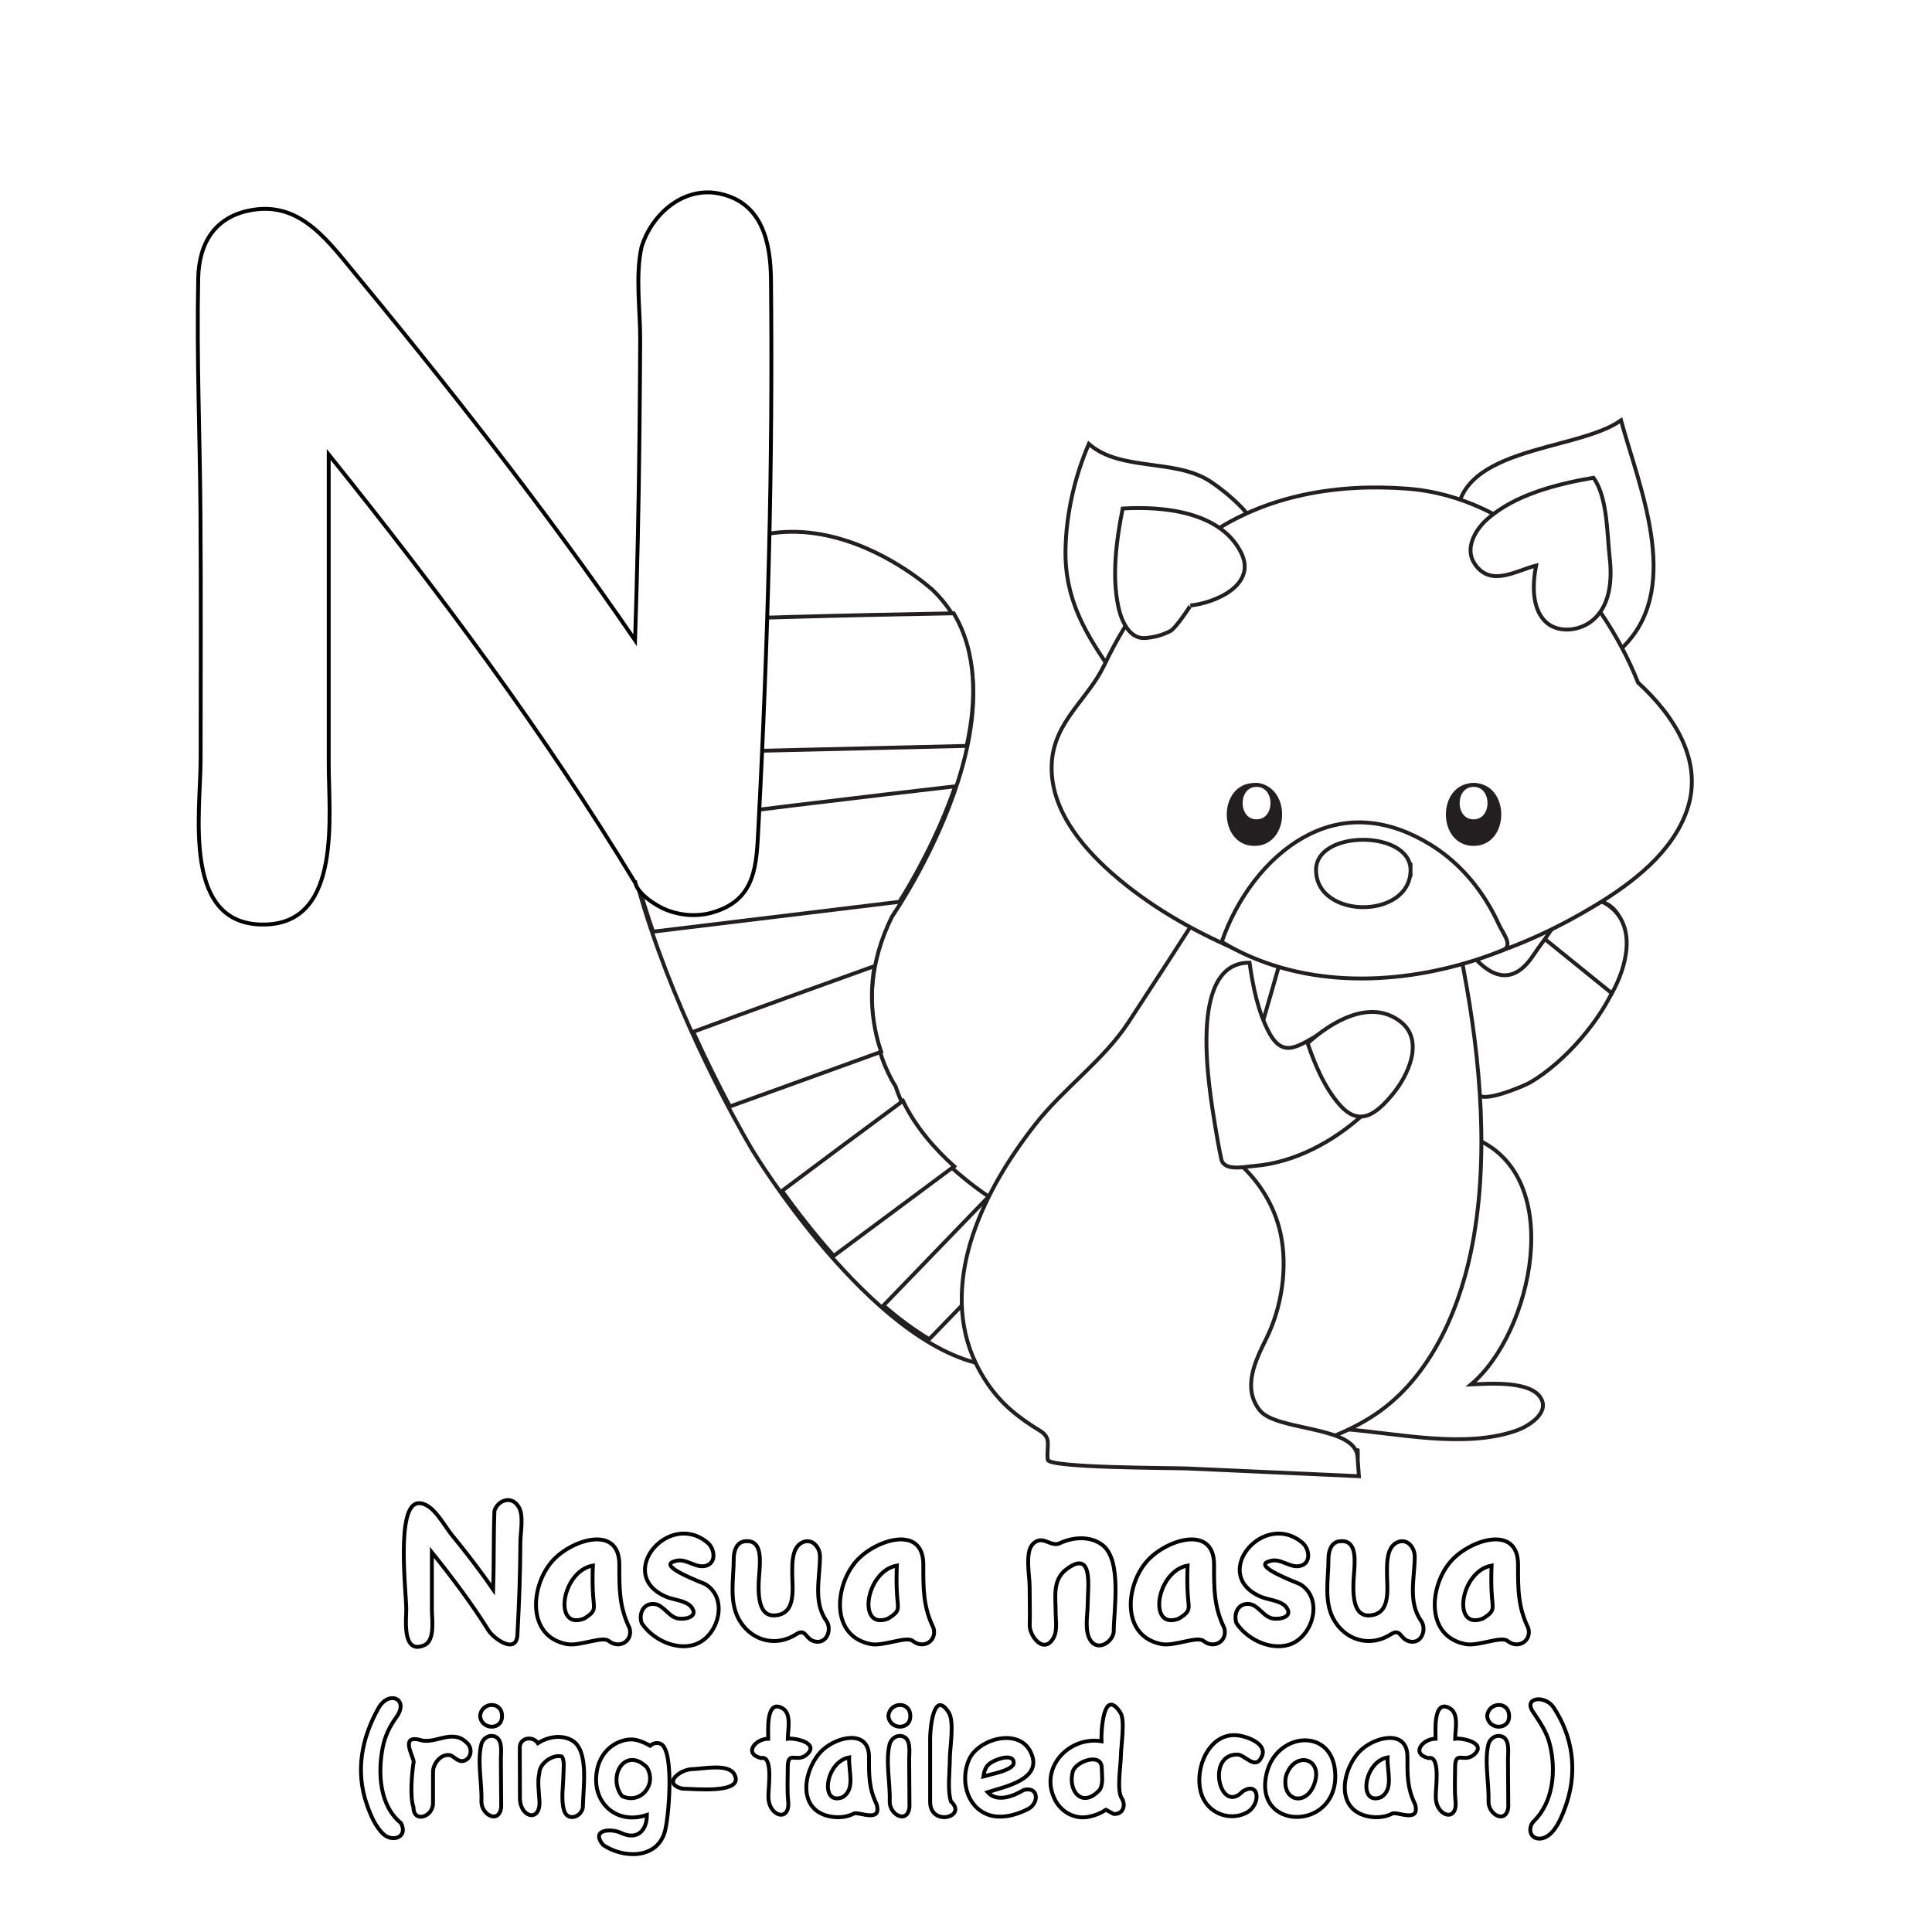 <?xml version="1.0" encoding="utf-8"?>
<!-- Generator: Adobe Illustrator 16.0.0, SVG Export Plug-In . SVG Version: 6.00 Build 0)  -->
<!DOCTYPE svg PUBLIC "-//W3C//DTD SVG 1.1//EN" "http://www.w3.org/Graphics/SVG/1.1/DTD/svg11.dtd">
<svg version="1.1" id="Layer_1" xmlns="http://www.w3.org/2000/svg" xmlns:xlink="http://www.w3.org/1999/xlink" x="0px" y="0px"
	 width="100%" height="100%" viewBox="0 0 1000 1000" style="enable-background:new 0 0 1000 1000;" xml:space="preserve">
<rect style="fill:#FFFFFF;" width="1000" height="1000"/>
<path style="fill:#FFFFFF;stroke:#231F20;stroke-width:2;stroke-miterlimit:10;" d="M740.523,454.106
	c5.779,16.979,30.86,73.205,52.81,40.811c6.659-9.828,24.975-35.979,39.482-26.418c11.749,7.742,7.996,29.698,3.859,40.121
	c-7.536,18.988-26.655,41.118-44.686,51.668c-3.044,1.781-25.734,11.437-27.009,5.609c-1.153-5.271-2.307-10.542-3.46-15.812
	C754.521,518.093,747.522,486.1,740.523,454.106z"/>
<path style="fill:#FFFFFF;stroke:#231F20;stroke-width:2;stroke-miterlimit:10;" d="M799.663,486.093
	c11.542,9.343,23.083,18.687,34.625,28.03c7.504-13.34,13.205-34.346-1.322-45.178C819.52,458.934,806.55,475.489,799.663,486.093z"
	/>
<path style="fill:#FFFFFF;stroke:#231F20;stroke-width:2;stroke-miterlimit:10;" d="M518.93,623.822
	c0,0-43.091-23.742-55.399-61.556c0,0-26.382-38.69-1.759-87.936c0,0,78.261-113.436,21.104-168.836
	c0,0-84.198-77.602-146.851,15.829c-59.134,88.18,53.64,274.358,53.64,274.358S450.34,695.927,510.136,706.48
	C510.135,706.48,543.55,658.117,518.93,623.822z"/>
<path style="fill:#FFFFFF;stroke:#231F20;stroke-width:2;stroke-miterlimit:10;" d="M493.641,317.452
	c-46.385,0.823-129.463,2.591-159.376,5.089c-11.806,19.232-16.022,42.723-15.26,67.823l181.33-4.284
	C505.604,362.332,505.646,337.629,493.641,317.452z"/>
<path style="fill:#FFFFFF;stroke:#231F20;stroke-width:2;stroke-miterlimit:10;" d="M494.404,406.995
	c-34.089,3.915-130.659,15.153-170.986,21.406c3.457,18.167,8.618,36.402,14.606,53.824l127.507-15.452
	C471.969,456.504,485.301,433.603,494.404,406.995z"/>
<path style="fill:#FFFFFF;stroke:#231F20;stroke-width:2;stroke-miterlimit:10;" d="M452.637,500.052
	c-27.561,9.872-63.951,22.985-93.845,34.026c6.952,15.295,13.633,28.514,19.012,38.629l78.271-28.299
	C452.436,533.684,449.49,518.262,452.637,500.052z"/>
<path style="fill:#FFFFFF;stroke:#231F20;stroke-width:2;stroke-miterlimit:10;" d="M467.361,569.812
	c-19.139,14.157-41.996,31.129-62.585,46.586c7.031,9.78,16.183,21.705,26.778,33.633l62.327-46.34
	C484.207,595.02,473.977,583.549,467.361,569.812z"/>
<path style="fill:#FFFFFF;stroke:#231F20;stroke-width:2;stroke-miterlimit:10;" d="M518.93,622.064c0,0-2.396-1.341-6.134-3.787
	l-55.503,57.438c7.611,6.605,15.561,12.576,23.692,17.422c15.63-16.094,32.212-33.271,46.599-48.202
	C526.683,637.076,524.097,629.262,518.93,622.064z"/>
<path style="fill:#FFFFFF;stroke:#231F20;stroke-width:2;stroke-miterlimit:10;" d="M763.389,589.307
	c47.648,19.585,29.642,100.796-1.979,127.288c9.074-0.384,31.304-2.23,36.368,7.481c4.053,7.771-7.268,14.395-12.784,16.347
	c-26.923,9.523-61.839,1.385-89.536-0.746c0-6.004,4.052-13.929,5.79-19.575c4.939-16.052,10.236-31.999,16.029-47.764
	c6.46-17.578,13.443-35.081,22.108-51.704C745.062,609.741,752.146,595.526,763.389,589.307z"/>
<path style="fill:#FFFFFF;stroke:#231F20;stroke-width:2;stroke-miterlimit:10;" d="M591.914,748.252
	c37.49,10.83,84.146,6.196,117.445-14.545c29.311-18.258,45.099-52.878,51.927-85.481c9.793-46.755,5.159-99.305-3.706-146.121
	c-2.07-10.937-6.871-48.635-21.764-47.704c-19.785,1.237-39.571,2.474-59.356,3.71c-7.031,0.439-6.21,0.127-7.955,6.584
	c-2.604,9.645-5.21,19.29-7.815,28.934c-9.031,33.436-18.062,66.871-27.093,100.307
	C619.702,645.374,605.809,696.812,591.914,748.252z"/>
<path style="fill:#FFFFFF;stroke:#231F20;stroke-width:2;stroke-miterlimit:10;" d="M630.995,599.131
	c20.146,4.601,42.19-0.887,57.711-14.551c11.607-10.22,30.138-37.457,19.827-53.524c-6.197-9.66-16.412-2.81-21.879,3.425
	c-6.429,7.332-13.677,13.442-22.537,17.658c-5.226,2.486-22.216,3.818-24.155,8.922c-4.767,12.577-7.927,25.764-9.374,39.136"/>
<path style="fill:#FFFFFF;stroke:#231F20;stroke-width:2;stroke-miterlimit:10;" d="M754.354,273.659
	c-5.403-43.098,61.227-39.337,84.684-56.088c9.201,33.981,31.22,84.548,2.849,115.436c-7.931,8.634-8.316,6.212-15.82,0.002
	c-9.194-7.609-18.388-15.218-27.582-22.827C783.773,298.008,769.063,285.833,754.354,273.659z"/>
<path style="fill:#FFFFFF;stroke:#231F20;stroke-width:2;stroke-miterlimit:10;" d="M563.562,229.774
	c-7.283,16.97-11.639,35.851-12.053,54.306c-0.583,26.019,10.367,44.108,24.7,64.469c24.032-22.804,48.064-45.608,72.096-68.412
	c8.727-8.28-15.107-26.519-21.789-30.905C608.161,237.181,580.041,244.195,563.562,229.774z"/>
<path style="fill:#FFFFFF;stroke:#231F20;stroke-width:2;stroke-miterlimit:10;" d="M702.714,754.846
	c0-17.238-41.854-13.753-50.681-24.896c-9.235-11.659-2.145-25.894,3.435-37.16c8.02-16.192,11.197-37.036,7.253-54.743
	c-3.165-14.206-11.085-26.922-22.063-36.419c-5.29-4.576-7.818-4.982-5.76-12.165c1.576-5.496,4.301-10.595,5.872-16.075
	c11.056-38.556,22.586-77.008,32.928-115.763c-11.717-2.037-23.512-4.811-35.303-6.295c-7.505-0.944-11.514,11.505-14.606,16.389
	c-13.037,20.591-26.426,41.176-39.78,61.544c-12.826,19.563-33.601,34.1-48.153,52.71c-13.582,17.369-25.464,36.629-32.437,57.651
	c-6.686,20.162-8.285,42.292-0.008,62.255c4.304,10.38,10.985,20.165,19.454,27.588c4.664,4.087,9.795,7.693,15.108,10.879
	c6.734,4.036,3.544,7.832,4.323,15.201c0.459,4.325,65.04,4.201,71.899,4.512c29.727,1.343,59.453,2.68,89.18,4.021
	C703.154,761.001,702.935,757.924,702.714,754.846C702.714,743.627,702.935,757.924,702.714,754.846z"/>
<path style="fill:#FFFFFF;stroke:#231F20;stroke-width:2;stroke-miterlimit:10;" d="M810.874,323.962"/>
<path style="fill:#FFFFFF;stroke:#231F20;stroke-width:2;stroke-miterlimit:10;" d="M847.852,353.304
	c-19.721-49.471-63.779-96.075-119.312-100.355c-36.194-2.79-73.372,3.265-103.463,24.288c-23.631,16.509-41.247,41.302-53.55,67.09
	c-8.456,17.727-25.768,28.922-27.112,50.327c-1.45,23.072,14.771,42.941,31.074,57.302c18.72,16.49,40.905,29.279,63.723,39.194
	c20.503,8.909,39.424,11.589,61.706,13.613c44.229,1.759,87.774-13.579,125.312-36.42c18.964-11.54,39.341-27.126,46.922-48.898
	C882.07,393.825,866.148,370.066,847.852,353.304z"/>
<path style="fill:#231F20;stroke:#231F20;stroke-width:2;stroke-miterlimit:10;" d="M649.301,406.282
	c17.775,0,17.774,30.562,0,30.562S631.525,406.282,649.301,406.282z"/>
<path style="fill:#231F20;stroke:#231F20;stroke-width:2;stroke-miterlimit:10;" d="M762.725,406.282
	c17.775,0,17.774,30.562,0,30.562S744.949,406.282,762.725,406.282z"/>
<path style="fill:#FFFFFF;stroke:#231F20;stroke-width:2;stroke-miterlimit:10;" d="M824.771,247.273
	c-18.77,3.24-40.941,8.72-55.368,21.807c-6.131,5.562-11.337,15.021-6.096,22.778c8.208,12.149,21.103,3.612,31.77,0.872
	c-1.756,9.026-2.401,21.397,4.408,28.578c6.143,6.477,17.058,5.503,23.781,0.588c10.297-7.528,11.242-21.736,9.898-33.341
	C831.795,276.718,832.113,257.239,824.771,247.273z"/>
<path style="fill:#FFFFFF;stroke:#231F20;stroke-width:2;stroke-miterlimit:10;" d="M581.093,263.214
	c-3.243,16.43-5.775,34.846-2.123,51.37c1.438,6.499,5.528,16.297,13.778,15.659c4.565-0.353,9.197-1.546,13.229-3.744
	c2.477-1.35,10.479-13.119,10.137-13.083c13.007-1.383,34.633-10.634,26.271-27.38C631.727,264.688,601.807,261.955,581.093,263.214
	z"/>
<path style="fill:#FFFFFF;stroke:#231F20;stroke-width:2;stroke-miterlimit:10;" d="M723.943,449.636c0,20.29-38.647,20.29-38.647,0
	C685.296,433.08,723.943,433.273,723.943,449.636z"/>
<path style="fill:#FFFFFF;stroke:#231F20;stroke-width:2;stroke-miterlimit:10;" d="M632.365,487.521
	c7.494-21.728,22.453-43.103,42.806-54.338c22.019-12.156,44.625-8.74,65.4,4.099c15.822,9.778,27.723,24.61,35.343,41.466
	c1.78,3.938,7.439,10.705,2.208,12.907c-4.941,2.08-10.005,3.875-15.116,5.486C720.351,510.589,671.625,511.23,632.365,487.521z"/>
<path style="fill:#FFFFFF;stroke:#231F20;stroke-width:2;stroke-miterlimit:10;" d="M730.097,450.29c0,25.68-48.917,25.679-48.917,0
	C681.18,429.334,730.097,429.581,730.097,450.29C730.097,460.973,730.097,439.605,730.097,450.29z"/>
<path style="fill:#FFFFFF;stroke:#231F20;stroke-width:2;stroke-miterlimit:10;" d="M646.76,498.285
	c1.713,12.03,4.219,24.808,9.853,35.664c7.749,14.932,16.011,6.61,26.99,1.154c12.354-6.14,34.871-14.057,43.744,1.717
	c9.409,16.726-11.642,30.864-21.823,40.117c-15.394,13.988-35.484,24.881-56.448,26.583c-5.321,0.432-15.576,2.849-16.946-3.616
	c-1.23-5.811-2.297-11.657-3.234-17.521C625.996,564.251,614.284,498.137,646.76,498.285z"/>
<path style="fill:#FFFFFF;stroke:#231F20;stroke-width:2;stroke-miterlimit:10;" d="M676.827,539.991
	c3.784,11.089,8.701,22.842,16.476,31.742c10.479,11.997,19.261,4.562,27.433-5.241c7.948-9.534,16.772-27.821,4.22-37.638
	C709.368,516.663,689.017,528.917,676.827,539.991z"/>
<path style="fill:#FFFFFF;stroke:#231F20;stroke-width:2;stroke-miterlimit:10;" d="M650.391,406.282c10.944,0,10.944,18.81,0,18.81
	C639.447,425.092,639.447,406.282,650.391,406.282z"/>
<path style="fill:#FFFFFF;stroke:#231F20;stroke-width:2;stroke-miterlimit:10;" d="M762.724,406.282c10.944,0,10.944,18.81,0,18.81
	C751.78,425.092,751.78,406.282,762.724,406.282z"/>
<path style="fill:#FFFFFF;stroke:#000000;stroke-width:2;" d="M255.917,782.051c1.639-5.461,8.579-8.019,12.155-2.651
	c3.305,4.156,1.31,13.596,1.284,18.551c-0.083,15.776-0.625,31.554-1.505,47.306c0,11.915-12.334,2.899-15.013-1.373
	c-8.841-14.105-18.872-27.43-29.296-40.396c0,9.881,0,19.762,0,29.642c0,4.786,1.792,15.95-3.923,18.425
	c-11.557,4.99-9.337-13.238-9.337-18.562c0-8.625-5.485-54.133,6.188-54.917c7.427-0.485,13.177,11.236,17.262,16.23
	c7.534,9.218,14.792,18.581,21.522,28.409C255.701,809.166,255.415,795.577,255.917,782.051z"/>
<path style="fill:#FFFFFF;stroke:#000000;stroke-width:2;" d="M325.862,842.713c1.841,6.684-5.277,11.027-10.774,6.63
	c-3.342-2.673-15.076,2.901-21.725,1.633c-20.662-3.939-18.802-29.396-8.053-42.296c9.288-11.352,35.249-20.26,35.249,1.105
	C320.559,822.17,320.416,831.547,325.862,842.713z"/>
<path style="fill:#FFFFFF;stroke:#000000;stroke-width:2;" d="M302.437,837.741c6.147-3.908,5.094-4.689,4.567-11.676
	c-0.394-5.223-0.343-10.498-0.146-15.729C290.552,813.239,286.096,844.27,302.437,837.741
	C303.247,837.227,301.332,838.183,302.437,837.741z"/>
<path style="fill:#FFFFFF;stroke:#000000;stroke-width:2;" d="M332.159,840.172c-1.679-4.757,0.756-10.521,6.52-9.943
	c4.542,0.416,7.015,5.914,11.381,7.291c3.521,1.114,12.443-0.313,7.515-6.076c-3.18-3.177-8.899-3.283-12.901-5.014
	c-26.591-11.49,1.556-45.149,21.741-27.775c3.273,2.817,4.52,9.713-0.456,11.602c-5.691,2.16-10.958-4.363-16.782-2.128
	c-9.541,2.433,14.922,11.216,16.078,11.935c12.266,7.641,6.337,27.657-6.121,31.313C349.333,854.25,337.602,848.369,332.159,840.172
	z"/>
<path style="fill:#FFFFFF;stroke:#000000;stroke-width:2;" d="M427.738,838.956c2.756,3.986,0.744,11.104-4.862,10.829
	c-6.36-0.492-5.188-7.479-10.86-3.85c-10.894,6.973-23.828,3.005-29.803-8.194c-4.898-9.351-2.431-20.82-2.431-30.884
	c0-3.593,1.146-8.42,5.523-9.062c8.409-1.232,8.182,7.83,7.932,13.363c-0.268,5.909-3.229,25.338,7.44,24.993
	c12.301-0.398,9.159-15.301,9.379-22.942c0-4.672,0.055-12.133,4.944-14.71c5.161-2.72,9.42,2.163,9.42,7.196
	C424.423,816.7,420.756,829.109,427.738,838.956C428.401,839.915,426.485,837.188,427.738,838.956z"/>
<path style="fill:#FFFFFF;stroke:#000000;stroke-width:2;" d="M483.207,842.713c1.841,6.684-5.277,11.027-10.774,6.63
	c-3.342-2.673-15.075,2.901-21.725,1.633c-20.662-3.939-18.802-29.396-8.053-42.296c9.288-11.352,35.249-20.26,35.249,1.105
	C477.903,822.17,477.76,831.547,483.207,842.713z"/>
<path style="fill:#FFFFFF;stroke:#000000;stroke-width:2;" d="M459.781,837.741c6.146-3.908,5.094-4.689,4.566-11.676
	c-0.394-5.223-0.343-10.498-0.146-15.729C447.896,813.239,443.44,844.27,459.781,837.741
	C460.591,837.227,458.676,838.183,459.781,837.741z"/>
<path style="fill:#FFFFFF;stroke:#000000;stroke-width:2;" d="M576.464,844.702c-0.616,5.145-7.881,9.958-11.768,4.724
	c-3.61-4.859-1.725-13.468-1.707-19.082c0.024-8.66,3.265-29.18-11.389-17.797c-6.926,5.635-5.192,14.125-5.192,22.054
	c0,4.399,1.062,9.548-1.325,13.527c-4.905,8.171-12.29-1.307-12.1-7.017c0.213-6.716-0.057-13.449-0.057-20.166
	c0-5.146-2.402-17.209,1.438-21.492c5.07-5.656,9.393,1.585,14.093-0.656c6.869-3.273,15.971-3.955,22.254,0.97
	C580.842,807.706,576.464,833.349,576.464,844.702z"/>
<path style="fill:#FFFFFF;stroke:#000000;stroke-width:2;" d="M633.701,842.713c1.838,6.684-5.275,11.029-10.774,6.63
	c-3.342-2.673-15.075,2.901-21.725,1.633c-20.658-3.939-18.808-29.396-8.054-42.296c9.287-11.353,35.248-20.259,35.248,1.105
	C628.396,822.17,628.254,831.547,633.701,842.713z"/>
<path style="fill:#FFFFFF;stroke:#000000;stroke-width:2;" d="M610.275,837.741c6.147-3.908,5.094-4.689,4.566-11.676
	c-0.394-5.223-0.343-10.498-0.146-15.729C598.394,813.239,593.93,844.268,610.275,837.741
	C611.085,837.227,609.17,838.183,610.275,837.741z"/>
<path style="fill:#FFFFFF;stroke:#000000;stroke-width:2;" d="M639.997,840.172c-1.681-4.757,0.758-10.521,6.52-9.943
	c4.542,0.416,7.016,5.914,11.383,7.291c3.522,1.114,12.438-0.312,7.514-6.076c-3.18-3.176-8.899-3.283-12.901-5.014
	c-26.592-11.492,1.558-45.15,21.741-27.775c3.273,2.817,4.521,9.714-0.456,11.602c-5.69,2.159-10.959-4.362-16.782-2.128
	c-9.54,2.433,14.923,11.216,16.078,11.935c12.264,7.644,6.338,27.656-6.121,31.313C657.173,854.25,645.438,848.37,639.997,840.172z"
	/>
<path style="fill:#FFFFFF;stroke:#000000;stroke-width:2;" d="M735.576,838.956c2.76,3.986,0.742,11.104-4.861,10.829
	c-6.359-0.492-5.188-7.479-10.859-3.85c-10.895,6.973-23.827,3.004-29.804-8.194c-4.898-9.351-2.431-20.82-2.431-30.884
	c0-3.593,1.146-8.42,5.523-9.062c8.409-1.232,8.182,7.83,7.932,13.363c-0.267,5.908-3.228,25.338,7.44,24.993
	c12.3-0.398,9.159-15.301,9.379-22.942c0-4.672,0.057-12.133,4.945-14.71c5.16-2.72,9.42,2.164,9.42,7.196
	C732.262,816.701,728.596,829.108,735.576,838.956C736.24,839.915,734.323,837.188,735.576,838.956z"/>
<path style="fill:#FFFFFF;stroke:#000000;stroke-width:2;" d="M791.045,842.713c1.841,6.685-5.277,11.027-10.773,6.63
	c-3.343-2.673-15.075,2.901-21.726,1.633c-20.663-3.939-18.8-29.394-8.054-42.296c9.289-11.351,35.249-20.261,35.249,1.105
	C785.741,822.17,785.598,831.547,791.045,842.713z"/>
<path style="fill:#FFFFFF;stroke:#000000;stroke-width:2;" d="M767.619,837.741c6.148-3.904,5.095-4.692,4.566-11.676
	c-0.394-5.223-0.343-10.498-0.146-15.729C755.732,813.24,751.281,844.271,767.619,837.741
	C768.43,837.227,766.515,838.183,767.619,837.741z"/>
<path style="fill:#FFFFFF;stroke:#000000;stroke-width:2;" d="M207.546,943.625c3.855,7.438-4.451,10.025-9.086,5.718
	c-4.245-3.943-6.747-10.094-8.609-15.462c-5.982-17.24-2.638-34.305,6.051-49.759c5.328-9.47,16.071-4.729,9.282,4.641
	c-3.53,4.874-5.923,9.846-7.086,15.736C195.514,917.597,196.384,934.564,207.546,943.625z"/>
<path style="fill:#FFFFFF;stroke:#000000;stroke-width:2;" d="M214.094,912.009c0.327-2.162-7.681-14.612,3.688-11.312
	c7.711,2.251,16.855-6.548,24.406,1.947c2.124,2.387,1.849,6.773-1.16,8.37c-3.252,1.729-5.169-1.171-7.707-2.444
	c-5.08-1.263-9.199,4.371-9.199,8.605c0,5.422,0,10.843,0,16.266c0,6.975-10.11,10.358-10.11,1.979
	C212.065,929.929,213.198,917.809,214.094,912.009C214.148,911.65,214.038,912.369,214.094,912.009z"/>
<path style="fill:#FFFFFF;stroke:#000000;stroke-width:2;" d="M248.484,888.1c0.775-7.192,11.124-7.703,11.354-0.165
	C260.288,895.643,249.088,895.667,248.484,888.1z"/>
<path style="fill:#FFFFFF;stroke:#000000;stroke-width:2;" d="M259.423,935.255c-0.917,9.109-10.508,4.159-10.235-3.024
	c0.336-9.148-2.253-20.612-0.041-29.462c0.764-2.76,3.505-4.847,6.422-4.144c4.887,1.188,3.688,8.279,3.688,11.769
	C259.257,918.681,259.423,926.967,259.423,935.255z"/>
<path style="fill:#FFFFFF;stroke:#000000;stroke-width:2;" d="M301.688,935.421c-0.603,5.031-7.902,7.574-9.696,1.74
	c-1.741-5.413-0.427-12.812-0.373-18.439c0.019-2.05,0.747-7.95-0.87-9.571c-4.769-1.241-11.603,3.63-11.603,8.701
	c-1.054,4.08-0.144,10.061,0.083,14.338c0.586,11.248-10.11,8.651-10.11-1.492c0-8.729-0.083-17.458-0.083-26.188
	c0-5.227,6.812-6.16,9.365-2.237c5.132-3.338,12.587-4.669,18.025-1.223C305.113,906.556,301.688,926.703,301.688,935.421z"/>
<path style="fill:#FFFFFF;stroke:#000000;stroke-width:2;" d="M312.129,954.896c-6.697-8.263,4.628-8.545,9.447-6.134
	c8.34,3.884,13.26-1.354,13.26-9.363c-16.485,5.659-29.775-7.535-25.494-24.582c1.625-6.472,6.205-11.687,12.627-13.716
	c2.787-0.881,5.75-1.092,8.558-0.155c2.089,0.657,4.077,1.542,5.967,2.651c1.812-1.504,3.694-1.808,5.646-0.912
	c7,3.863,4.042,38.781,1.854,45.829C339.628,962.541,322.206,961.836,312.129,954.896z"/>
<path style="fill:#FFFFFF;stroke:#000000;stroke-width:2;" d="M321.908,929.619c9.566,4.565,18.326-5.896,12.928-14.834
	C323.701,903.66,314.146,919.316,321.908,929.619C324.338,930.779,321.742,929.399,321.908,929.619z"/>
<path style="fill:#FFFFFF;stroke:#000000;stroke-width:2;" d="M353.233,925.808c-10.809-2.573-1.065-10.11,5.221-10.11
	c5.161-0.097,18.651-3.116,21.713,2.775C385.503,928.793,358.742,925.808,353.233,925.808z"/>
<path style="fill:#FFFFFF;stroke:#000000;stroke-width:2;" d="M393.923,909.979c-9.316-2.319-2.855-10.026,3.729-10.026
	c0-3.663-1.378-20.879,7.405-15.715c4.817,2.831,2.705,11.202,2.705,15.715c3.832-0.532,16.82,2.267,9.613,8.37
	c-5.087,4.197-9.583-2.49-9.624,6.299c-0.027,5.875-0.371,11.877,0.217,17.734c1.117,11.253-10.669,7.782-10.234-2.983
	C397.735,924.767,400.194,908.426,393.923,909.979z"/>
<path style="fill:#FFFFFF;stroke:#000000;stroke-width:2;" d="M453.758,933.929c2.752,9.987-9.432,3.46-11.902,4.797
	c-4.31,2.331-10.235,2.332-14.782,0.798c-14.992-5.062-10.362-25.244-1.353-33.661c7.75-7.24,24.06-10.743,24.06,3.371
	C449.781,918.773,449.612,925.429,453.758,933.929z"/>
<path style="fill:#FFFFFF;stroke:#000000;stroke-width:2;" d="M436.189,930.199c6.595-4.188,3.037-13.113,3.314-20.553
	C427.05,911.863,424.18,935.012,436.189,930.199C436.797,929.812,435.361,930.531,436.189,930.199z"/>
<path style="fill:#FFFFFF;stroke:#000000;stroke-width:2;" d="M459.807,888.1c0.775-7.192,11.124-7.703,11.354-0.165
	C471.611,895.643,460.411,895.667,459.807,888.1z"/>
<path style="fill:#FFFFFF;stroke:#000000;stroke-width:2;" d="M470.746,935.255c-0.917,9.109-10.508,4.159-10.235-3.024
	c0.336-9.148-2.253-20.612-0.041-29.462c0.765-2.76,3.505-4.847,6.422-4.144c4.888,1.188,3.688,8.279,3.688,11.769
	C470.581,918.681,470.746,926.967,470.746,935.255z"/>
<path style="fill:#FFFFFF;stroke:#000000;stroke-width:2;" d="M492.21,932.438c8.822,8.034-10.772,13.226-10.772,0.16
	c0-11.017,0-22.033,0-33.051c0-3.52,1.5-25.604,9.571-13.271c3.12,4.818,0.622,18.446,0.622,23.991
	C491.63,917.115,490.296,926.413,492.21,932.438z"/>
<path style="fill:#FFFFFF;stroke:#000000;stroke-width:2;" d="M529.918,926.471c7.82-1.958,7.966,6.871,2.237,9.861
	c-6.146,3.204-14.475,5.463-21.194,2.756c-11.145-4.49-13.91-18.596-9.22-28.695c5.094-10.489,25.311-16.036,31.543-3.884
	c7.377,14.384-13.16,18.242-22.096,21.122C516.018,933.146,524.794,929.618,529.918,926.471z"/>
<path style="fill:#FFFFFF;stroke:#000000;stroke-width:2;" d="M513.178,912.216c-2.884,1.63-3.716,4.214-4.145,7.21
	c2.592-0.797,15.664-3.025,15.664-6.961C524.697,907.244,515.595,910.593,513.178,912.216z"/>
<path style="fill:#FFFFFF;stroke:#000000;stroke-width:2;" d="M580.718,930.945c2.184,3.729,0.403,8.396-4.351,7.914
	c-1.312-0.704-2.624-1.409-3.938-2.113c-2.667,1.758-5.566,2.946-8.702,3.562c-7.105,1.577-14.27-2.223-17.567-8.576
	c-8.637-16.608,7.178-33.243,23.95-30.456c-0.21-4.579,0.841-28.36,9.777-14.875c2.617,3.909,0.311,17.456,0.291,22.251
	C580.159,913.551,577.852,927.13,580.718,930.945C581.656,932.549,580.553,930.726,580.718,930.945z"/>
<path style="fill:#FFFFFF;stroke:#000000;stroke-width:2;" d="M569.199,926.388c1.979-3.005,1.101-7.672,1.056-11.385
	c-0.092-7.66-12.379-3.832-14.812,1.439C552.232,926.629,560.104,936.527,569.199,926.388
	C569.309,926.222,567.762,927.99,569.199,926.388z"/>
<path style="fill:#FFFFFF;stroke:#000000;stroke-width:2;" d="M643.203,927.216c9.068-5.802,9.736,7.819,1.16,11.438
	c-8.144,3.697-18.004,0.029-21.755-8.11c-5.7-12.371,2.231-34.427,18.355-32.29c4.493,0.596,15.117,4.243,12.183,10.856
	c-3.457,7.793-8.962-1.464-13.095-0.953C624.138,908.45,631.585,939.638,643.203,927.216z"/>
<path style="fill:#FFFFFF;stroke:#000000;stroke-width:2;" d="M655.633,917.769c5.247-21.729,35.09-23.945,35.512,1.119
	C691.617,947.996,648.4,947.642,655.633,917.769z"/>
<path style="fill:#FFFFFF;stroke:#000000;stroke-width:2;" d="M665.578,919.509c-2.396,12.763,10.51,15.826,14.751,3.751
	C685.132,909.588,669.676,906.012,665.578,919.509C665.412,920.394,665.964,918.238,665.578,919.509z"/>
<path style="fill:#FFFFFF;stroke:#000000;stroke-width:2;" d="M732.455,933.929c2.749,9.988-9.431,3.459-11.903,4.797
	c-4.309,2.331-10.234,2.333-14.782,0.798c-14.991-5.062-10.36-25.244-1.352-33.661c7.75-7.241,24.059-10.742,24.059,3.371
	C728.477,918.773,728.309,925.429,732.455,933.929z"/>
<path style="fill:#FFFFFF;stroke:#000000;stroke-width:2;" d="M714.886,930.199c6.595-4.188,3.038-13.114,3.315-20.553
	C705.749,911.863,702.874,935.01,714.886,930.199C715.493,929.812,714.057,930.531,714.886,930.199z"/>
<path style="fill:#FFFFFF;stroke:#000000;stroke-width:2;" d="M739.334,909.979c-9.318-2.318-2.857-10.026,3.729-10.026
	c0-3.662-1.378-20.879,7.406-15.715c4.816,2.831,2.705,11.202,2.705,15.715c3.832-0.532,16.817,2.265,9.613,8.37
	c-5.087,4.197-9.583-2.489-9.624,6.299c-0.027,5.875-0.37,11.877,0.218,17.734c1.113,11.256-10.669,7.78-10.234-2.983
	C743.146,924.767,745.604,908.426,739.334,909.979z"/>
<path style="fill:#FFFFFF;stroke:#000000;stroke-width:2;" d="M769.748,888.1c0.773-7.193,11.119-7.703,11.354-0.165
	C781.55,895.642,770.352,895.667,769.748,888.1z"/>
<path style="fill:#FFFFFF;stroke:#000000;stroke-width:2;" d="M780.688,935.255c-0.919,9.115-10.498,4.152-10.235-3.024
	c0.336-9.15-2.251-20.609-0.041-29.462c0.764-2.759,3.507-4.847,6.423-4.144c4.888,1.189,3.688,8.278,3.688,11.769
	C780.521,918.681,780.688,926.967,780.688,935.255z"/>
<path style="fill:#FFFFFF;stroke:#000000;stroke-width:2;" d="M794.027,942.548c10.014-10.036,11.43-26.048,8.225-39.396
	c-1.557-6.485-5.082-11.652-8.763-17.082c-5.198-7.631,6.292-8.812,10.605-2.342c9.798,14.697,12.392,32.188,6.922,49.206
	c-1.935,5.798-6.352,18.729-14.255,18.729C791.469,951.664,790.803,945.546,794.027,942.548z"/>
<path style="fill:#FFFFFF;stroke:#000000;stroke-width:2;" d="M332.016,128.066c5.138-17.115,21.695-31.84,40.486-27.831
	c22.312,4.761,26.369,25.587,26.561,44.728c0.469,47.132,0.131,94.271-1.024,141.391c-1.163,47.153-2.986,94.29-5.466,141.392
	c-1.034,19.634-1.021,37.603-23.131,44.362c-8.177,2.5-16.801,1.903-24.718-1.225c-4.906-1.936-16.021-8.817-16.021-15.192
	c0,0.367,0,0.735,0,1.104c-47.231-77.724-101.615-150.72-158.563-221.547c0,34.942,0,69.884,0,104.826c0,18.466,0,36.932,0,55.398
	c0,26.396,6.814,81.369-31.982,83.022c-44.431,1.893-34.316-57.76-34.316-85.508c0-42.442,0.218-84.891-0.086-127.332
	c-0.291-40.532-2.014-81.213-1.155-121.729c0.389-18.349,8.848-32.123,28.105-35.281c21.382-3.507,34.634,10.645,47.169,25.775
	c52.587,63.573,104.192,128.855,150.829,196.961c1.16-35.166,1.904-70.344,2.269-105.526c0.172-16.63,0.3-33.261,0.384-49.892
	C331.428,160.808,328.781,142.869,332.016,128.066z"/>
</svg>
